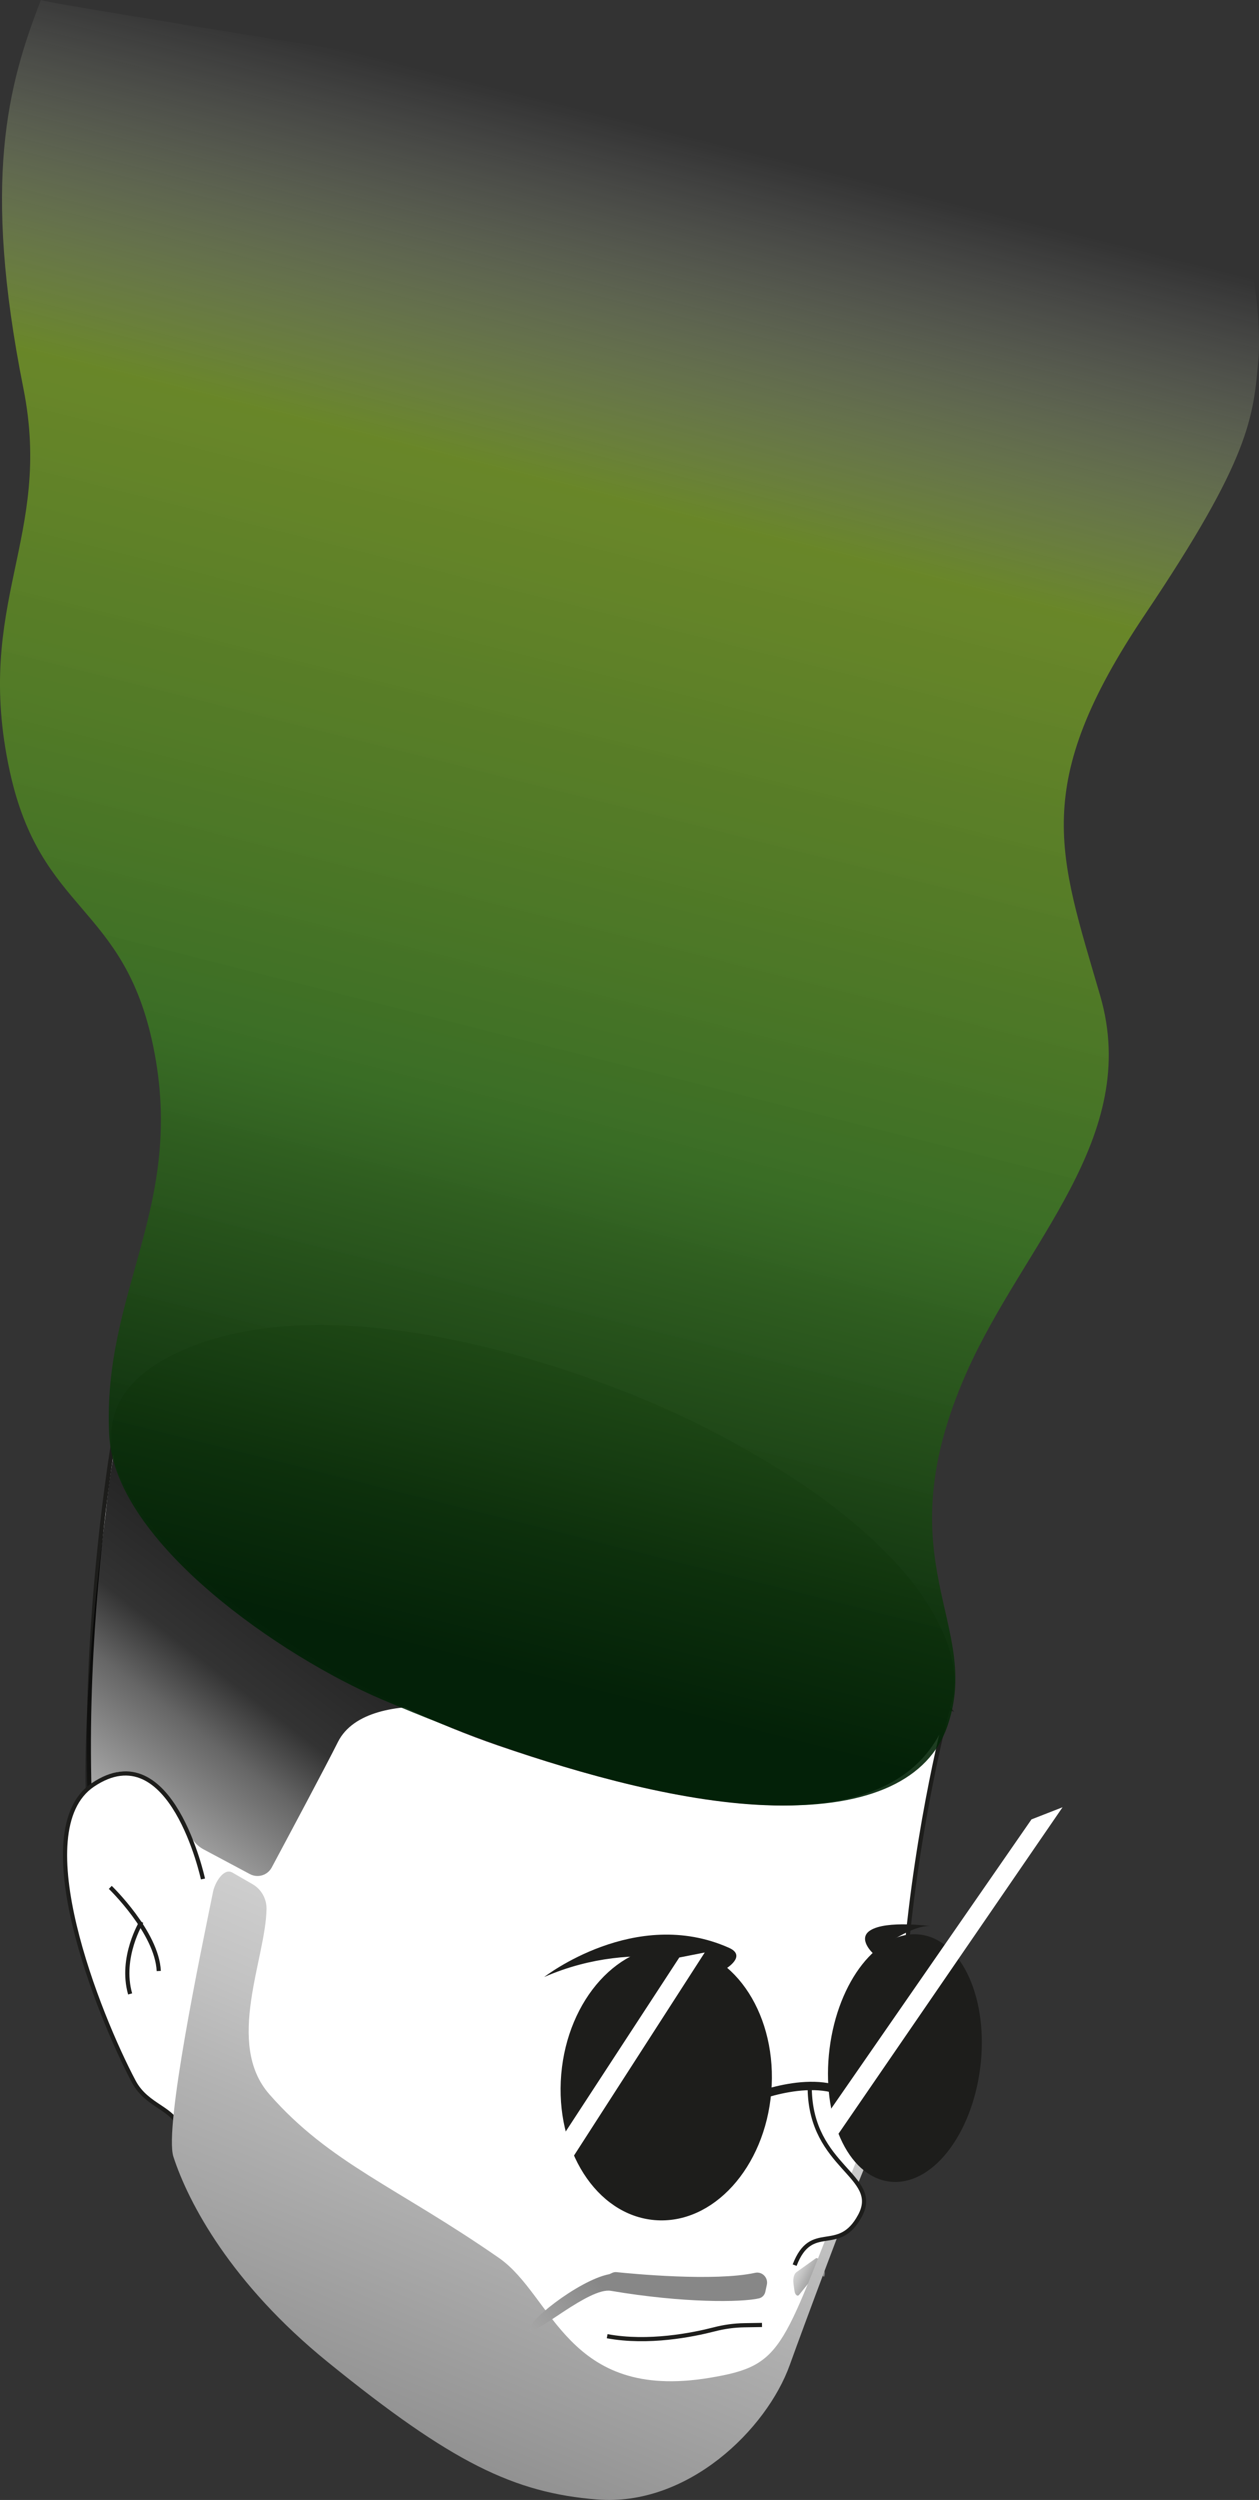 <?xml version="1.0" encoding="UTF-8"?>
<svg id="Calque_2" data-name="Calque 2" xmlns="http://www.w3.org/2000/svg" xmlns:xlink="http://www.w3.org/1999/xlink" viewBox="0 0 301.27 597.83">
  <rect x="0" y="0" width="301.27" height="597.83" fill="#333333" stroke="none"/>
  <defs>
    <style>
      .cls-1 {
        fill: url(#Dégradé_sans_nom_270);
      }

      .cls-2 {
        fill: url(#Dégradé_sans_nom_270-2);
      }

      .cls-3, .cls-4 {
        fill: #1d1d1b;
      }

      .cls-5, .cls-6 {
        fill: #fff;
      }

      .cls-7 {
        fill: url(#Dégradé_sans_nom_239);
      }

      .cls-8 {
        fill: url(#Dégradé_sans_nom_49);
      }

      .cls-9 {
        stroke-width: 2px;
      }

      .cls-9, .cls-6, .cls-4, .cls-10 {
        stroke: #1d1d1b;
        stroke-miterlimit: 10;
      }

      .cls-9, .cls-10 {
        fill: none;
      }

      .cls-11 {
        fill: url(#Dégradé_sans_nom_270-3);
      }
    </style>
    <linearGradient id="Dégradé_sans_nom_270" data-name="Dégradé sans nom 270" x1="159.93" y1="543.53" x2="166.41" y2="547.72" gradientTransform="translate(-25.45 18.36) rotate(-5.89)" gradientUnits="userSpaceOnUse">
      <stop offset="0" stop-color="#dadada"/>
      <stop offset=".16" stop-color="#d3d3d3"/>
      <stop offset=".37" stop-color="#c2c2c2"/>
      <stop offset=".52" stop-color="#b2b2b2"/>
      <stop offset="1" stop-color="#878787"/>
    </linearGradient>
    <linearGradient id="Dégradé_sans_nom_239" data-name="Dégradé sans nom 239" x1="13.51" y1="477.91" x2="155.53" y2="327.14" gradientTransform="translate(-25.45 18.36) rotate(-5.89)" gradientUnits="userSpaceOnUse">
      <stop offset=".04" stop-color="#000" stop-opacity="0"/>
      <stop offset=".33" stop-color="#000" stop-opacity=".6"/>
      <stop offset=".4" stop-color="#000" stop-opacity=".8"/>
      <stop offset=".81" stop-color="#000"/>
      <stop offset="1" stop-color="#000" stop-opacity=".9"/>
    </linearGradient>
    <linearGradient id="Dégradé_sans_nom_270-2" data-name="Dégradé sans nom 270" x1="126.85" y1="443.34" x2="47.94" y2="587.59" xlink:href="#Dégradé_sans_nom_270"/>
    <linearGradient id="Dégradé_sans_nom_270-3" data-name="Dégradé sans nom 270" x1="72.35" y1="583.96" x2="120.52" y2="552.15" xlink:href="#Dégradé_sans_nom_270"/>
    <linearGradient id="Dégradé_sans_nom_49" data-name="Dégradé sans nom 49" x1="184.7" y1="32.46" x2="58.92" y2="377.71" gradientTransform="translate(-25.45 18.36) rotate(-5.89)" gradientUnits="userSpaceOnUse">
      <stop offset="0" stop-color="#fff" stop-opacity="0"/>
      <stop offset=".15" stop-color="#b8d777" stop-opacity=".37"/>
      <stop offset=".24" stop-color="#8dbe22" stop-opacity=".6"/>
      <stop offset=".38" stop-color="#6ea422" stop-opacity=".67"/>
      <stop offset=".65" stop-color="#3b7b22" stop-opacity=".8"/>
      <stop offset=".72" stop-color="#2d651b" stop-opacity=".82"/>
      <stop offset=".9" stop-color="#0c340b" stop-opacity=".88"/>
      <stop offset="1" stop-color="#002105" stop-opacity=".9"/>
    </linearGradient>
  </defs>
  <g id="Calque_11" data-name="Calque 11">
    <g id="Calque_1-2" data-name="Calque 1">
      <path class="cls-6" d="M226.83,408.42s-7.33,27.06-10.2,60.83c-2.68,31.49-12.94,54.42-25.46,84.4-11.67,27.94-23.09,39.42-42.85,42.88-30.11,5.26-67.06-43.26-91.08-66.4-5.94-5.72-4-5.71-8.17-21.08-.64-2.34-16.25-13.77-17.26-16.56-21.04-57.88-4.11-151.21-4.11-151.21,0,0,39.54,9.91,95.15,33.35,44.75,18.86,103.99,33.8,103.99,33.8Z"/>
    </g>
    <g id="Calque_36" data-name="Calque 36">
      <path class="cls-1" d="M189.86,546.05l.26,1.84c.13.89.72,1.37,1.1.89l4.5-5.59c.26-.32,1.37,1.64,1.53,1.18.48-1.38-.76-3.29-1.07-3.7-.34-.49-.66-.84-.98-.61l-4.62,3.3c-.58.41-.87,1.52-.7,2.68Z"/>
    </g>
    <g id="Calque_10" data-name="Calque 10">
      <path class="cls-7" d="M104.33,408.15c-9.16-.46-19.81,1.11-23.47,8.43-2.84,5.69-11.92,22.68-15.83,29.99-1.01,1.89-3.35,2.6-5.24,1.59l-11.08-5.91c-1.17-.62-2.14-1.56-2.81-2.7l-.74-1.25c-3.43-8.85-11.25-13.41-11.25-13.41-4.07-1.83-6.25-1.62-9.21.62l-4.21,2.83c-.54-27.53,4.76-66.11,4.76-66.11,2.35-23.41,6.7-35.9,15.75-35.79,0,0,175.84,12.57,183.8,66.16,1.45,9.74,7.4,35.8-36.88,37.98-19.04.94-73.26-21.91-83.58-22.43Z"/>
    </g>
    <g id="Calque_6" data-name="Calque 6">
      <path class="cls-6" d="M48.57,449.33s-7.57-35.11-26.34-22.5c-16.31,10.96,1.39,55.15,9.78,70.95,3.23,6.08,9.87,6.35,10.87,11.37"/>
      <path class="cls-6" d="M37.99,471.34c-.42-9.23-11.6-20-11.6-20"/>
      <path class="cls-6" d="M31.14,476.82c-2.49-8.75,2.72-17.24,2.72-17.24"/>
    </g>
    <g id="Calque_35" data-name="Calque 35">
      <path class="cls-3" d="M173.6,470.86s-20.75-8-43.38,1.92c0,0,21.79-17,44.22-6.99,4.41,1.97-.84,5.06-.84,5.06Z"/>
      <path class="cls-3" d="M208.92,467.13s9.03-7.04,13.83-6.51c0,0-10.6-1.49-14.51,1.01-3.15,2.01.68,5.5.68,5.5Z"/>
    </g>
    <g id="Calque_7" data-name="Calque 7">
      <path class="cls-2" d="M55.56,447.77l4.83,2.78c2.13,1.21,3.42,3.49,3.39,5.94-.17,11.91-9.96,32.18.67,44.32,14.42,16.47,30.49,22.17,54.9,39.11,13.12,9.1,16.26,34.35,50.39,28.71,18.51-3.06,17.1-6.71,35.11-51.71l2.44.43c-3.41,7.87-15.3,39.82-18.3,48.19-5.51,15.36-24.38,33.91-46.1,32.18-19.86-1.59-34.76-8.76-64.51-32.91-23.02-18.68-33.26-37.94-36.88-49.04-2.26-6.95,6.56-49.04,9.49-63.42.46-2.24,2.58-5.7,4.57-4.57Z"/>
    </g>
    <g id="Calque_8" data-name="Calque 8">
      <path class="cls-11" d="M183.5,546.37l-.36,1.67c-.17.79-.75,1.4-1.51,1.58-4.2.98-18.11,1.14-35.46-1.8-5.16-.87-17.81,10.48-19.3,9.48-1.89-1.27,11.49-12.04,18.97-13.47l.65-.3c.33-.15.68-.22,1.05-.18,3.54.37,23.45,2.29,33.17.16,1.66-.36,3.16,1.15,2.79,2.86Z"/>
    </g>
    <g id="Calque_25" data-name="Calque 25">
      <path class="cls-9" d="M179.34,502s16.56-7.12,25.25-.03"/>
    </g>
    <g id="Calque_3" data-name="Calque 3">
      <ellipse class="cls-4" cx="216.53" cy="492.12" rx="29.26" ry="17.67" transform="translate(-298.68 645.85) rotate(-82.86)"/>
    </g>
    <g id="Calque_27" data-name="Calque 27">
      <polygon class="cls-5" points="246.83 435.08 254.26 432.18 199.73 511.59 195.9 508.58 246.83 435.08"/>
    </g>
    <g id="Calque_2-2" data-name="Calque 2">
      <ellipse class="cls-4" cx="159.44" cy="498.22" rx="32.33" ry="24.72" transform="translate(-350.49 614.94) rotate(-85.15)"/>
    </g>
    <g id="Calque_4" data-name="Calque 4">
      <path class="cls-6" d="M193.76,499.46c.27,18.97,17.17,20.84,12.03,30.4-5.13,9.56-11.58,1.22-15.64,11.82"/>
    </g>
    <g id="Calque_26" data-name="Calque 26">
      <polygon class="cls-5" points="162.55 468.11 168.64 466.91 132.83 522.49 129 519.48 162.55 468.11"/>
    </g>
    <g id="Calque_9" data-name="Calque 9">
      <path class="cls-10" d="M145.29,558.67c9.86,1.82,20.47-.31,25.63-1.64,2.35-.61,4.75-.94,7.18-.98l4.24-.07"/>
    </g>
    <g id="Calque_13" data-name="Calque 13">
      <path class="cls-3" d="M228,405.84c-8.63,39.96-69,25.28-108.87,11.56-58.34-20.08-126.93-74.56-72.87-95.56,36.17-14.05,92.8,4.51,122.37,19.5,49.51,25.11,62.28,51.05,59.37,64.51Z"/>
    </g>
    <g id="Calque_24" data-name="Calque 24">
      <path class="cls-8" d="M293.18,45.33c9.68,19.78,7.98,40.15,7.98,40.15-1.21,14.49-1.96,23.95-27.17,61.45-27.56,41-20.59,57.23-10.72,91.18,9.86,33.95-18.27,59.11-32.02,90.2-20.07,45.4,4.09,59.96-4.6,84.64-8.81,25.02-55.96,27.23-135.31-6.57-23.55-10.03-63.86-37.3-65.2-63.13-1.79-34.43,18.41-54.65,10.53-93.02-7.01-34.14-26.97-31.77-34.35-65.87-8.71-40.24,10.42-55.66,3.28-91.48C-4.29,43.31,1.83,20.43,9.79,0c1.18,1.2,283.39,45.33,283.39,45.33Z"/>
    </g>
  </g>
</svg>